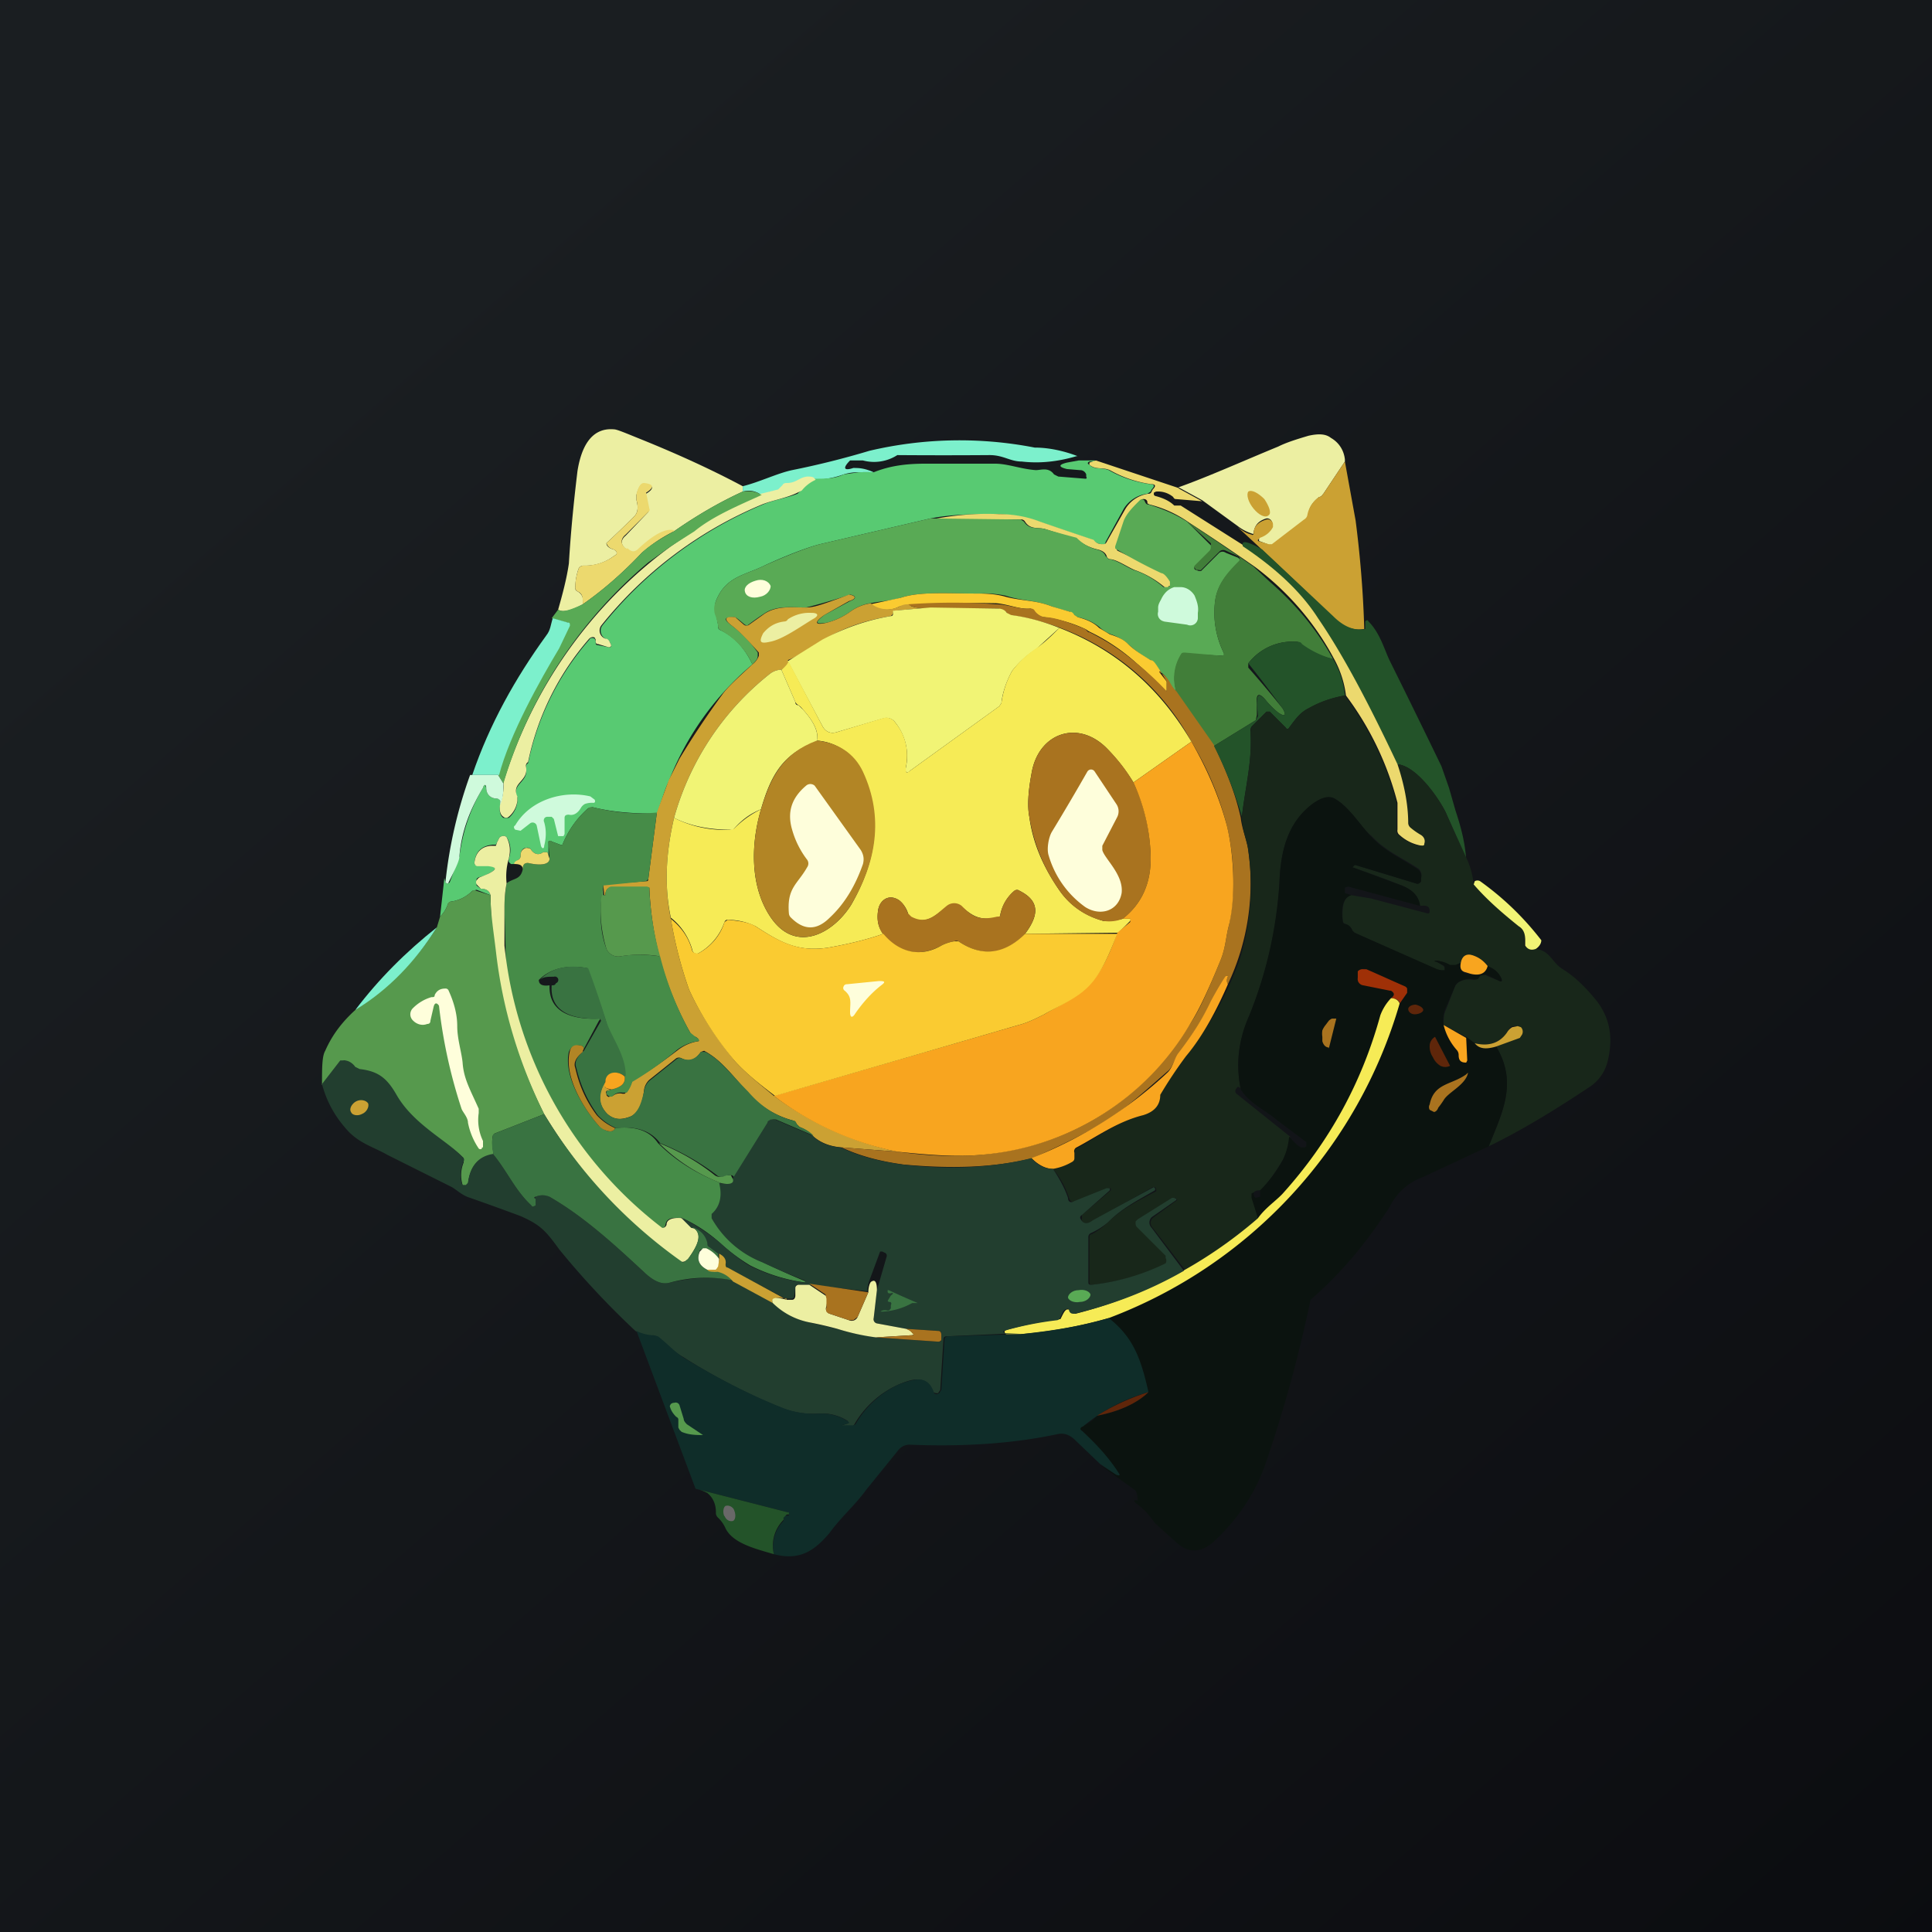 <!-- by TradingView --><svg width="18" height="18" viewBox="0 0 18 18" xmlns="http://www.w3.org/2000/svg"><rect x="0" y="0" width="18" height="18" fill="#333333" stroke="none"/><path fill="url(#a)" d="M0 0h18v18H0z"/><path d="M6.92 4.53v.05c-.22.1-.44.23-.64.37-.08-.02-.19.04-.32.17-.04.03-.07.04-.11 0h-.01c-.06-.04-.06-.09-.01-.13l.21-.22a.02.02 0 0 0 0-.02c-.02-.1-.03-.14-.02-.15.08-.05.07-.08-.02-.09-.03 0-.05.03-.07.1v.05c.02.07.01.12-.02.15a8.43 8.43 0 0 1-.26.25c0 .03.03.05.07.06.03.02.04.04 0 .06a.44.44 0 0 1-.28.09.05.05 0 0 0-.05.03.54.54 0 0 0-.03.17c0 .02 0 .03.02.04.04.02.06.06.05.12-.11.06-.19.08-.23.05.04-.14.08-.29.1-.43.02-.33.05-.61.08-.86.03-.19.11-.41.34-.39.03 0 .12.04.27.1.32.13.63.27.93.43ZM12.53 4.3l-.2.3c-.01.01-.02.03-.04.03-.06.05-.1.1-.1.18l-.03.03-.3.23a.04.04 0 0 1-.05 0l-.08-.03s-.01 0 0 0V5h.02c.05-.02.09-.06.1-.1a.05.05 0 0 0-.05-.07c-.07.02-.11.06-.12.13 0 .01 0 .02-.02.01a.43.43 0 0 1-.13-.07l-.33-.24-.22-.12c.28-.1.59-.24.93-.38.08-.04.18-.07.28-.1.09-.02.16-.02.21.02.07.04.12.11.13.2Z" fill="#ECEFA2"/><path d="M10.03 4.25c-.17.05-.34.07-.51.05-.11 0-.17-.06-.3-.06a57.1 57.1 0 0 1-.86 0 .4.4 0 0 1-.32.05h-.12c-.07.07-.06.1.03.07.05 0 .1 0 .19.04a2 2 0 0 0-.14 0 .45.45 0 0 0-.14.02.85.85 0 0 1-.27.05c-.01-.02-.04-.03-.07-.02-.08 0-.1.06-.19.06-.01 0-.03 0-.04.02l-.04.04a.67.67 0 0 0-.16.04c-.04-.03-.1-.05-.17-.03v-.05c.16-.04.32-.12.46-.15a7.88 7.88 0 0 0 .72-.18 3.66 3.66 0 0 1 1.54-.03c.13 0 .27.03.4.08Z" fill="#7CF0CC"/><path d="M10.2 4.3h-.05c-.02.01-.02.02 0 .03.05.05.1.02.18.05.12.07.25.11.38.13.05 0 .05.02.02.05l-.01.02-.03.02a.3.3 0 0 0-.22.14l-.17.31c0 .02-.02.03-.04.02a.13.13 0 0 1-.08-.04 52.7 52.7 0 0 1-.5-.17 1.33 1.33 0 0 0-.38-.07c-.22 0-.43 0-.63.04l-1.03.24c-.08.02-.26.08-.52.2-.18.09-.36.1-.45.33a.18.18 0 0 0 0 .12l.02.1c0 .03 0 .04.02.05.13.06.23.17.3.32a2.7 2.7 0 0 0-.78 1.09c-.04.08-.07.2-.11.3-.2 0-.4-.01-.6-.06l-.04.01a.89.89 0 0 0-.24.34.02.02 0 0 1-.02 0l-.08-.03a.02.02 0 0 0-.03 0V8a.16.16 0 0 0-.01-.06h-.04c-.04.03-.08.02-.11-.02a.04.04 0 0 0-.05-.02c-.03 0-.05.03-.05.07a.04.04 0 0 1-.02.04.13.13 0 0 0-.04.04h-.03l-.02-.02V8a.22.22 0 0 0-.02-.2.04.04 0 0 0-.04-.01.04.04 0 0 0-.03.02l-.02.04-.01.02h-.03c-.1.01-.16.06-.17.17 0 .01 0 .02.03.02h.1c.08.02.08.04 0 .08a.43.43 0 0 1-.07.03.05.05 0 0 0-.04.02v.06l.04.03c.05 0 .08.02.09.06l-.13-.05-.04.01a.34.34 0 0 1-.2.1.04.04 0 0 0-.03.03.28.28 0 0 1-.07.11l.04-.36.01.04c.02.02.03.01.04 0l.09-.24c.03-.23.1-.44.22-.64.01-.04.02-.03.03 0 0 .06.04.1.1.1.01 0 .02 0 .03.02v.04c-.01.06 0 .1.03.12h.05a.23.23 0 0 0 .08-.15v-.04c-.06-.13.11-.14.08-.28a.04.04 0 0 1 .02-.04 2.52 2.52 0 0 1 .57-1.15c.01-.02.03-.02.05-.01l.01.02v.01c0 .02 0 .03.02.03l.1.02c.02 0 .03 0 .02-.03a.08.08 0 0 0-.05-.05.08.08 0 0 1-.04-.05.08.08 0 0 1 .01-.07 3.78 3.78 0 0 1 1.5-1.13c.09-.04.22-.06.32-.1l.04-.04a.35.35 0 0 1 .12-.1c.1 0 .19 0 .27-.04L8 4.4a2 2 0 0 1 .14 0c.15-.06.3-.08.48-.08h.65c.12 0 .24.05.38.06.05 0 .12-.03.17.04l.04.02.25.02c.01 0 .02 0 .01-.02v-.02a.06.06 0 0 0-.06-.04l-.12-.01c-.08-.02-.08-.04 0-.06l.11-.02h.15Z" fill="#58CA72"/><path d="m10.98 4.55.22.12-.24-.02c-.01 0-.02 0-.03-.02a.22.22 0 0 0-.16-.05l-.02.01v.02l.01.01c.08.02.14.05.18.09H11l.6.38c.3.2.53.42.7.67.22.35.47.8.73 1.36.06.18.1.37.1.55l.02.04.1.07c.03.02.04.05.03.08 0 .02-.01.02-.03.02a.4.4 0 0 1-.21-.1.05.05 0 0 1-.02-.05v-.25a2.85 2.85 0 0 0-.48-1 .95.95 0 0 0-.11-.34 2.59 2.59 0 0 0-.74-.86 23.13 23.13 0 0 0-.61-.41 1.1 1.1 0 0 0-.37-.17l-.02-.01v-.01a.03.03 0 0 0-.03-.03.03.03 0 0 0-.03.01c-.07.07-.12.12-.15.2a4 4 0 0 0-.08.25l.01.02.42.2c.02.01.05.04.08.09v.04h-.02c-.01.02-.02.02-.04.01a.9.9 0 0 0-.28-.16c-.07-.03-.17-.1-.23-.1a.04.04 0 0 1-.03-.03c-.01-.03-.04-.05-.08-.06a.45.45 0 0 1-.2-.1 11.18 11.18 0 0 1-.29-.09c-.06-.02-.14.01-.19-.07a.04.04 0 0 0-.03-.02h-.84c.2-.04.41-.06.63-.05.12 0 .25.02.38.07a52.56 52.56 0 0 0 .5.17c.02.03.05.04.08.04.02 0 .03 0 .04-.02l.17-.3a.3.3 0 0 1 .22-.15c.01 0 .02 0 .03-.02a.1.1 0 0 1 .01-.02c.03-.03.03-.05-.02-.05a1.09 1.09 0 0 1-.38-.13c-.07-.03-.13 0-.19-.05v-.02l.06-.02.78.26Z" fill="#ECD96E"/><path d="M12.71 5.86c-.1.02-.2-.02-.3-.12a58.05 58.05 0 0 0-.88-.83c.04.03.08.06.13.07.01.01.02 0 .02-.01 0-.07.05-.11.12-.13a.05.05 0 0 1 .06.04v.03c-.02.04-.06.08-.12.1l-.02.02v.01l.1.03h.03l.3-.23a.06.06 0 0 0 .03-.04.26.26 0 0 1 .11-.17c.02 0 .03-.02.04-.03l.2-.3.1.55c.04.31.07.65.08 1Z" fill="#CBA133"/><path d="M7.6 4.47a.35.35 0 0 0-.13.1l-.04.02c-.1.05-.23.07-.33.11a3.78 3.78 0 0 0-1.5 1.13.08.08 0 0 0 .04.12c.03 0 .04.03.05.05.01.02 0 .03-.02.03L5.57 6c-.01 0-.02 0-.02-.03v-.01l-.01-.02c-.02-.01-.04 0-.05.01a2.52 2.52 0 0 0-.57 1.15.04.04 0 0 0-.02.04c.03.14-.14.15-.08.28v.04a.23.23 0 0 1-.08.15.04.04 0 0 1-.05 0c-.03-.02-.04-.06-.03-.12a.46.46 0 0 0 .03-.2 4.28 4.28 0 0 1 1.56-2.2l.22-.15c.17-.14.41-.24.62-.34l.16-.04.04-.04c.01-.02.03-.02.04-.02.09 0 .11-.05.19-.06.03 0 .06 0 .07.02Z" fill="#ECEFA2"/><path d="M6.28 4.95a1.4 1.4 0 0 0-.3.2c-.17.18-.35.34-.55.48 0-.06 0-.1-.05-.12a.04.04 0 0 1-.02-.04c0-.06.01-.11.03-.17a.05.05 0 0 1 .05-.03c.1 0 .2-.03.28-.09.04-.02.03-.04 0-.06-.04-.01-.06-.03-.07-.06a8.41 8.41 0 0 0 .26-.25c.03-.03.04-.08.02-.15V4.6c.02-.07.04-.1.07-.1.09.01.1.04.02.09l.03.15a.02.02 0 0 1 0 .02l-.22.22c-.05.04-.05.09 0 .13h.02c.04.04.07.03.1 0 .14-.13.25-.19.33-.17Z" fill="#ECD96E"/><path d="M7.1 4.61c-.22.1-.46.2-.63.34l-.22.14-.21.15A4.28 4.28 0 0 0 4.69 7.3l-.05-.08c.1-.38.38-.89.56-1.18l.1-.21c0-.02 0-.03-.02-.03l-.14-.04.06-.08c.04.03.12 0 .23-.05.2-.14.38-.3.55-.48.05-.05.15-.12.3-.2.2-.14.42-.27.64-.37.07-.01.13 0 .17.03Z" fill="#59AA55"/><path d="M11.68 4.74c.05.06.11.09.14.06.03-.02 0-.09-.04-.15-.06-.06-.12-.09-.15-.07-.02.03 0 .1.05.16Z" fill="#CBA133"/><path d="m11.06 4.86.21.21a.05.05 0 0 1 .02.03.04.04 0 0 1-.02.04l-.13.13-.01.01a.02.02 0 0 0 .01.03l.03.01h.02l.17-.17a.05.05 0 0 1 .06 0l.1.04c.03.01.04.03.02.05-.1.1-.2.2-.22.37a.85.85 0 0 0 .09.49l-.01.01h-.01l-.35-.02c-.02 0-.03 0-.04.02a.42.42 0 0 0-.04.33c-.07-.05-.07-.13-.15-.18-.04-.07-.06-.1-.09-.11a.94.94 0 0 1-.21-.15.45.45 0 0 0-.16-.09.36.36 0 0 1-.11-.07.46.46 0 0 0-.2-.09.06.06 0 0 1-.03-.02l-.04-.03a1.98 1.98 0 0 1-.17-.05c-.15-.06-.28-.05-.43-.1a.98.98 0 0 0-.25-.02c-.32 0-.55-.02-.73.04-.1.03-.18.03-.28.05a.43.43 0 0 0-.19.08.68.68 0 0 1-.21.1c-.12.02-.12 0-.03-.07l.24-.13c.06-.02.06-.05 0-.06l-.06.02a5.9 5.9 0 0 1-.35.1c-.13 0-.27-.02-.38.05a2.59 2.59 0 0 0-.17.12l-.02-.01c-.05-.04-.08-.07-.1-.07-.1 0-.1.02-.02.08.09.07.17.15.24.25v.03c0 .03-.02.05-.05.08a.68.68 0 0 0-.3-.32.04.04 0 0 1-.02-.04.57.57 0 0 0-.03-.11.18.18 0 0 1 .01-.12c.09-.23.27-.24.45-.33.27-.12.44-.18.52-.2l1.03-.24.84.01.03.02c.05.08.13.05.2.07a11.19 11.19 0 0 0 .29.08c.05.05.11.09.19.11.04.01.07.03.08.06l.03.03c.06 0 .16.07.23.1.1.03.2.09.28.16h.04l.02-.01v-.04c-.03-.05-.06-.08-.08-.08a4.48 4.48 0 0 1-.43-.23v-.02l.08-.24c.03-.07.08-.12.15-.19a.03.03 0 0 1 .04 0l.01.02c.01.02.02.02.03.02.13.04.25.09.36.16Z" fill="#59AA55"/><path d="M11.06 4.86a23.14 23.14 0 0 1 .62.42l.15.14c.23.2.43.43.59.72a.71.71 0 0 1-.3-.14.07.07 0 0 0-.03-.02.52.52 0 0 0-.46.2v.04a10.48 10.48 0 0 1 .32.38c.04.07.02.08-.04.04a.81.81 0 0 1-.12-.12c-.06-.07-.09-.06-.08.04v.1l-.01.05-.39.24-.35-.5A.42.42 0 0 1 11 6.1c.01-.02.02-.02.04-.02l.35.03a.02.02 0 0 0 .01-.01v-.02a.85.85 0 0 1-.08-.48c.02-.16.12-.27.22-.37.02-.02.01-.04-.01-.05l-.11-.05a.05.05 0 0 0-.06.01l-.17.17a.02.02 0 0 1-.02 0h-.03V5.3a.02.02 0 0 1-.01-.03l.14-.14a.05.05 0 0 0 .01-.04.04.04 0 0 0 0-.03l-.22-.2Z" fill="#417E39"/><path d="m11.76 5.12.66.62c.1.1.2.14.3.12v-.07c.01-.01.02-.02.03 0 .11.11.15.27.2.37a105.15 105.15 0 0 1 .48.98l.07.2.06.21c.05.15.09.3.1.46l-.19-.44c-.05-.1-.26-.43-.45-.45-.26-.55-.5-1.01-.74-1.36-.16-.25-.4-.47-.7-.67-.02-.06.04-.05.18.03Z" fill="#235329"/><path d="M7.08 5.56c.06-.01.1-.06.1-.1-.02-.05-.08-.07-.14-.05-.07.02-.11.06-.1.1.01.05.07.07.14.05Z" fill="#FEFEDB"/><path d="M10.85 5.79a.07.07 0 0 1-.06-.09v-.04c0-.03.02-.06.03-.08a.23.23 0 0 1 .05-.07.19.19 0 0 1 .07-.04H11c.05 0 .1.03.13.08.02.05.04.1.03.16v.05a.07.07 0 0 1-.1.06l-.22-.03Z" fill="#CFFADC"/><path d="m10.8 6.26.07.09v.08a.01.01 0 0 1-.02 0 2.83 2.83 0 0 0-.26-.25 1.83 1.83 0 0 0-.45-.3.15.15 0 0 0-.03-.02 1.3 1.3 0 0 0-.38-.11c-.04 0-.07-.03-.1-.06a.05.05 0 0 0-.03-.02c-.1.01-.2-.04-.32-.05a8.63 8.63 0 0 0-.9.03.25.25 0 0 1-.27-.02l.28-.06c.18-.06.41-.04.73-.04.1 0 .18.01.25.03.15.04.28.03.43.09l.17.05c.01 0 .02 0 .04.03l.03.02c.08.02.15.05.2.1l.1.06c.06.02.12.04.17.09.06.06.13.1.21.15.03 0 .05.04.09.1Z" fill="#FACB31"/><path d="M8.11 5.62a.25.25 0 0 0 .27.03.16.16 0 0 1 .08-.02c.04.03.1.04.21.03l-.34.03-.01.02v.01l-.02.02c-.24.04-.45.11-.64.23-.16.1-.26.16-.32.18.01.02 0 .05-.06.09a.18.18 0 0 0-.11.04 2.6 2.6 0 0 0-.89 1.34c-.08.34-.09.65-.03.94a3.89 3.89 0 0 0 .17.66c.11.24.26.46.43.67.1.11.24.22.36.32.35.26.73.43 1.15.52l-.52-.04c-.12-.01-.2-.05-.26-.1a.33.33 0 0 0-.13-.09l-.03-.03a.04.04 0 0 0-.03-.03.85.85 0 0 1-.43-.27c-.16-.18-.25-.3-.4-.38l-.03.01c-.05.07-.1.1-.18.06a.05.05 0 0 0-.05 0l-.25.2a.16.16 0 0 0-.05.1c-.01.09-.04.2-.12.24-.1.04-.16.03-.22-.02-.08-.08-.1-.18-.02-.3v.05c.02.02.04.02.06.02l-.03.01c-.02 0-.03.01-.02.03 0 .01 0 .02.02.03l.04-.01a.1.1 0 0 1 .09-.02h.02l.02-.02a.29.29 0 0 0 .05-.1l.03-.02c.1-.05.23-.14.4-.27a.42.42 0 0 1 .19-.08.01.01 0 0 0 0-.01.06.06 0 0 0-.03-.03.09.09 0 0 1-.05-.04 3 3 0 0 1-.38-1.35H5.7l-.04.01a.09.09 0 0 0-.02.06h-.01l-.01-.1.4-.03c.01 0 .02 0 .02-.02l.08-.62.11-.3.1-.2a7.98 7.98 0 0 1 .4-.6c.05-.07.15-.16.28-.28a.18.18 0 0 0 .06-.08v-.03c-.09-.1-.16-.18-.25-.25-.08-.06-.07-.09.03-.08l.08.07a.04.04 0 0 0 .05 0l.14-.1c.12-.08.26-.06.39-.06.06 0 .12-.02.18-.04a5.9 5.9 0 0 0 .22-.08c.07.01.07.04 0 .06l-.23.13c-.1.07-.09.1.03.07a.67.67 0 0 0 .21-.1.43.43 0 0 1 .2-.08Z" fill="#CBA133"/><path d="M10.8 6.26c.1.05.1.13.16.18l.35.5c.11.23.2.45.25.68.01.1.06.22.07.3a2.2 2.2 0 0 1-.19 1.25.07.07 0 0 1 0-.07v-.01h-.02l-.13.24c-.08.15-.18.31-.3.48-.05.05-.06.13-.11.17-.14.12-.28.25-.44.37-.17.13-.44.27-.82.44-.36.09-.76.1-1.2.06-.22-.03-.41-.08-.58-.16l.52.04c.29.04.54.05.77.03.85-.08 1.51-.5 1.97-1.24.07-.1.16-.3.27-.57.05-.12.05-.22.08-.33a2.2 2.2 0 0 0-.02-.93 2.9 2.9 0 0 0-.33-.78 2.3 2.3 0 0 0-1.69-1.18c-.01 0-.02 0-.03-.02-.01-.02-.04-.03-.08-.04h-.63c-.1 0-.17-.01-.21-.04.28-.02.56-.02.82 0 .11 0 .22.05.32.04.01 0 .03 0 .04.02.02.03.05.05.09.06.1 0 .23.05.38.11l.03.03h.01c.16.08.3.17.44.29a2.83 2.83 0 0 1 .28.26v-.09l-.06-.1Z" fill="#A9731F"/><path d="m8.67 5.66.63.01c.04 0 .07.02.08.04l.04.02c.15.02.3.06.45.12l-.22.2a.9.9 0 0 0-.22.2c-.05.09-.09.2-.1.3l-.02.03-.83.6c-.03.03-.05.02-.04-.03a.5.5 0 0 0-.1-.42.1.1 0 0 0-.1-.04l-.44.13c-.06.02-.11 0-.14-.06l-.32-.6.32-.2c.19-.1.4-.18.64-.22 0 0 .02 0 .02-.02v-.03l.35-.03Z" fill="#F1F475"/><path d="M7.34 5.77a.36.36 0 0 1 .22-.06c.07 0 .07.03.01.06-.16.1-.29.19-.4.21-.09.02-.1 0-.06-.08.05-.06.11-.1.2-.11 0 0 .02 0 .03-.02Z" fill="#ECEFA2"/><path d="M4.64 7.22H4.4c.16-.47.4-.9.69-1.3.04-.05.04-.1.06-.16l.14.04c.02 0 .02.01.02.03l-.1.21c-.18.3-.46.8-.56 1.18Z" fill="#7CF0CC"/><path d="M12.42 6.14c.06.1.1.22.11.34-.12.02-.23.06-.34.12-.08.04-.12.1-.18.18 0 .01-.02.02-.03 0l-.15-.15h-.03l-.14.14a.06.06 0 0 0-.01.04c.02.28-.05.53-.08.8a3.76 3.76 0 0 0-.26-.66l.39-.24.02-.04-.01-.11c0-.1.02-.1.08-.04a.8.8 0 0 0 .12.12c.06.04.08.03.04-.04l-.03-.04a10.5 10.5 0 0 0-.29-.38.52.52 0 0 1 .46-.2c.01 0 .03 0 .04.02.08.06.18.11.29.14Z" fill="#235329"/><path d="M9.87 5.85c.52.2.93.55 1.23 1.06l-.54.38a1.79 1.79 0 0 0-.25-.32c-.27-.27-.64-.14-.7.24-.03.16-.04.3-.02.4.03.23.12.45.27.67.1.15.24.25.42.3.05 0 .1 0 .18-.02h.06c.02 0 .02.01 0 .03l-.1.1-.87.01c.12-.16.15-.3-.05-.4a.04.04 0 0 0-.05 0 .39.39 0 0 0-.13.22c0 .02-.01.03-.03.03-.17.03-.23-.02-.33-.1a.11.11 0 0 0-.14 0c-.1.07-.18.17-.33.1a.06.06 0 0 1-.03-.04.26.26 0 0 0-.08-.12c-.1-.07-.19 0-.2.1-.01.08 0 .15.05.21-.17.06-.35.1-.52.13-.28.04-.44-.05-.67-.2a.59.59 0 0 0-.26-.06c-.01 0-.02 0-.03.02a.53.53 0 0 1-.24.29.04.04 0 0 1-.06-.03.58.58 0 0 0-.2-.3c-.06-.28-.05-.59.03-.93.16.08.34.12.52.11l.04-.01a.88.88 0 0 1 .25-.18c-.1.34-.1.74.1 1.02.23.32.57.14.74-.13.23-.4.3-.81.1-1.24a.5.5 0 0 0-.42-.29c.02-.07-.02-.17-.13-.29a.16.16 0 0 0-.04-.04.06.06 0 0 1-.03-.03l-.13-.3c.05-.04.07-.07.06-.09l.32.61c.03.06.08.08.14.06l.43-.13a.1.1 0 0 1 .11.04c.1.12.13.27.1.42 0 .05 0 .06.04.03l.83-.6.02-.03a.83.83 0 0 1 .1-.3.9.9 0 0 1 .21-.2c.09-.06.16-.13.23-.2Z" fill="#F6EB56"/><path d="m7.28 6.24.13.3c0 .02.01.03.03.03l.04.04c.11.12.15.22.13.3-.32.11-.43.32-.52.63-.1.04-.18.1-.25.18a.05.05 0 0 1-.04.01c-.18 0-.36-.03-.52-.11a2.6 2.6 0 0 1 .89-1.34.18.18 0 0 1 .1-.04Z" fill="#F1F475"/><path d="M12.53 6.48c.24.33.4.67.48 1v.25c0 .02 0 .04.02.05.06.05.13.09.2.1.03 0 .04 0 .04-.02.01-.03 0-.06-.03-.08a.66.66 0 0 1-.1-.07.06.06 0 0 1-.02-.04c0-.18-.04-.37-.1-.55.19.02.4.34.45.45l.2.44c.03.07.05.14.06.23.13.14.27.27.42.39.05.04.07.08.05.13v.05c.03.03.06.05.1.03.14.01.16.13.26.19.13.08.23.19.32.3.12.16.15.34.1.55a.4.4 0 0 1-.16.24c-.3.2-.62.4-.95.56.13-.32.27-.59.07-.93l.22-.09a.06.06 0 0 0-.02-.1h-.05a.13.13 0 0 0-.05.06c-.07.1-.17.13-.3.1l-.08-.06-.21-.11c0-.06 0-.1.02-.14l.09-.23.03-.03a.2.2 0 0 1 .14-.02l.04-.01.02-.03a.04.04 0 0 1 .06 0l.12.05c.02.01.03 0 .02-.02a.19.19 0 0 0-.12-.11.26.26 0 0 0-.15-.1c-.06-.03-.1 0-.1.06l-.06.03h-.05a.3.3 0 0 0-.12-.05c-.03 0-.03 0 0 .01l.06.04.01.02v.02h-.07l-.77-.35-.02-.02a.11.11 0 0 0-.06-.06.04.04 0 0 1-.03-.03c-.01-.14.01-.22.08-.24l.18.03.53.14c.01 0 .02 0 .02-.02 0-.04-.02-.06-.09-.05-.01-.09-.07-.15-.17-.19a10.84 10.84 0 0 0-.46-.17l.02-.02h.01l.56.17c.02.01.04 0 .05-.02v-.03a.08.08 0 0 0-.03-.09c-.15-.1-.3-.16-.43-.3-.1-.08-.2-.26-.33-.34-.07-.05-.15-.01-.2.03-.26.18-.32.46-.33.75a3.8 3.8 0 0 1-.28 1.23c-.1.25-.13.43-.08.69-.01-.03-.03-.03-.04-.01a.03.03 0 0 0-.01.02.03.03 0 0 0 .01.03l.5.4a.61.61 0 0 1-.07.22c-.06.1-.13.2-.2.28-.03 0-.05 0-.07.02l-.01.01v.04l.05.19c-.2.18-.43.34-.68.48l-.3-.39a.07.07 0 0 1-.02-.05.07.07 0 0 1 .03-.05l.22-.16-.02-.02h-.02l-.32.2a.05.05 0 0 0 0 .07l.25.27a.05.05 0 0 1-.01.08c-.2.1-.42.16-.67.19-.02 0-.03 0-.03-.03v-.4c0-.02 0-.04.02-.04.04-.02.1-.06.16-.12.13-.12.25-.18.44-.28a.02.02 0 0 0 0-.02v-.01l-.01-.01h-.02l-.55.31c-.05.04-.1.03-.11 0v-.05l.27-.23v-.02h-.02l-.31.12c-.03.02-.05 0-.06-.03a.83.83 0 0 0-.15-.27.51.51 0 0 0 .17-.06c.02-.01.03-.02.03-.04v-.05c0-.02 0-.03.02-.04.19-.1.38-.25.62-.31.1-.03.16-.1.16-.19l.01-.04.23-.32a3.17 3.17 0 0 0 .5-.9c.1-.33.13-.67.08-1.01-.01-.1-.06-.2-.06-.31.03-.28.1-.53.08-.8l.01-.05.14-.14h.03l.15.15c.01.02.02.01.03 0 .06-.08.1-.14.18-.18.1-.06.22-.1.34-.12Z" fill="#18271A"/><path d="M10.56 7.29c.1.21.15.43.16.67.01.26-.08.46-.26.6a.34.34 0 0 1-.18.02.7.7 0 0 1-.42-.3 1.62 1.62 0 0 1-.27-.67c-.02-.1-.01-.24.02-.4.06-.38.43-.51.7-.24.1.1.18.2.25.32Z" fill="#A9731F"/><path d="M8.36 10.73a2.8 2.8 0 0 1-1.15-.52l2.28-.66c.08-.02.16-.06.24-.1.08-.05.27-.14.37-.23.15-.13.23-.31.31-.53l.12-.1v-.03h-.07c.18-.14.27-.34.26-.6a1.76 1.76 0 0 0-.16-.67l.54-.38c.15.26.26.52.33.78.06.24.09.64.02.93-.03.11-.03.21-.08.33-.11.27-.2.46-.27.57a2.49 2.49 0 0 1-1.97 1.24c-.23.02-.48 0-.77-.03Z" fill="#F8A51F"/><path d="M7.61 6.9c.2.02.35.12.43.29.2.43.12.85-.11 1.24-.17.27-.51.45-.74.13-.2-.28-.2-.68-.1-1.02.09-.3.2-.52.52-.64Z" fill="#B28525"/><path d="M10.27 7.92c.02.08.2.23.18.4-.03.17-.2.22-.34.13a.9.9 0 0 1-.34-.48c-.02-.06 0-.17.03-.22a23.81 23.81 0 0 0 .33-.56.04.04 0 0 1 .07 0l.2.3a.12.12 0 0 1 .01.12l-.14.27v.04Z" fill="#FEFEDB"/><path d="m4.64 7.22.05.08c0 .07 0 .13-.03.2v-.04a.04.04 0 0 0-.03-.02c-.06 0-.1-.04-.1-.1 0-.03-.02-.04-.03 0-.12.2-.2.4-.22.64 0 .04-.04.12-.1.24 0 .01-.01.02-.03 0a4.24 4.24 0 0 1 .23-1h.26Z" fill="#CFFADC"/><path d="M7.52 8.08a.06.06 0 0 0 0-.07.83.83 0 0 1-.14-.28c-.05-.17 0-.3.13-.41a.06.06 0 0 1 .08 0l.43.6c.03.05.03.09.02.13-.07.2-.17.37-.31.5-.12.12-.24.12-.36 0a.06.06 0 0 1-.02-.04c-.02-.24.08-.27.17-.43Z" fill="#FEFEDB"/><path d="m13.23 8.44-.67-.18-.03.01v.05l.06.02c-.07.02-.1.1-.08.24 0 .02.01.03.03.03.03.01.05.03.06.06l.02.02.77.34.04.01h.03V9l-.08-.04c-.02 0-.02-.01 0-.01a.3.3 0 0 1 .13.04h.05l.05-.02c-.01.05 0 .08.04.1.12.03.2.01.21-.07.07.03.1.06.13.12 0 .02 0 .03-.02.02l-.12-.06-.06.01-.02.03a.04.04 0 0 1-.04 0 .2.2 0 0 0-.14.03.06.06 0 0 0-.03.03l-.1.23a.28.28 0 0 0-.01.14c.02.08.06.15.12.23a.07.07 0 0 1 .02.05c0 .04.02.07.06.07.02 0 .02 0 .02-.02l-.01-.22.08.06c.04.05.1.06.2.03.2.34.06.6-.07.93l-.62.29a.54.54 0 0 0-.3.27c-.2.31-.43.6-.74.87a12.71 12.71 0 0 1-.41 1.5c-.1.3-.27.55-.5.76-.12.1-.23.1-.34 0l-.2-.18c-.05-.07-.1-.13-.17-.18-.03-.02-.03-.04 0-.03h.01s.01 0 0 0c0-.06-.02-.1-.03-.1l-.32-.23.15.09c.03.01.04 0 .02-.02-.1-.14-.2-.26-.34-.39-.02-.01-.02-.03 0-.04.07-.03.11-.06.14-.1a.97.97 0 0 0 .48-.22c-.08-.3-.14-.5-.37-.69a4.46 4.46 0 0 0 2.71-2.93l.06-.1a.04.04 0 0 0 0-.04.04.04 0 0 0-.02-.02l-.35-.16a.06.06 0 0 0-.07.02l-.01.03v.07l.05.02.25.06c.04.02.05.04 0 .07a.46.46 0 0 0-.08.16 4.22 4.22 0 0 1-.9 1.65c-.07.07-.18.14-.25.24l-.06-.19v-.04l.02-.01c0 .02 0 .04.02.05l.04-.01v-.06c.08-.08.15-.17.21-.28a.61.61 0 0 0 .06-.22c.04.04.07.08.11.1h.04l.01-.01v-.04l-.28-.21c-.09-.08-.25-.15-.33-.28a1.1 1.1 0 0 1 .08-.69c.16-.4.25-.8.28-1.23.01-.29.07-.57.32-.75.06-.04.14-.08.21-.03.13.08.24.26.33.35.12.13.28.2.43.3a.08.08 0 0 1 .03.08v.03c-.01.02-.03.03-.05.02l-.56-.17h-.01l-.02.02.46.17c.1.04.16.1.17.19Z" fill="#0B130F"/><path d="M5.26 7.62v.15l-.01.02H5.2l-.04-.16-.02-.02h-.04c-.03 0-.04.03-.03.05.02.07.02.14 0 .22 0 .03-.02.03-.03 0L5 7.69a.04.04 0 0 0-.06-.02l-.09.07-.05-.01c-.01-.01-.02-.03 0-.04.14-.24.45-.33.7-.27l.04.03c.01.02 0 .03-.01.03a.2.2 0 0 0-.08.01.1.1 0 0 0-.04.04c-.03.05-.07.07-.11.06-.03 0-.04.01-.04.03Z" fill="#CFFADC"/><path d="m6.12 7.57-.08.62-.02.02-.4.04c-.04.24-.03.43.03.59a.12.12 0 0 0 .13.07c.11-.02.23-.02.37 0a3 3 0 0 0 .28.71l.05.04.03.02a.01.01 0 0 1 0 .01.01.01 0 0 1 0 .01.42.42 0 0 0-.2.08 3.03 3.03 0 0 1-.42.3.3.3 0 0 1-.05.1H5.8a.1.1 0 0 0-.09.03.03.03 0 0 1-.04 0 .04.04 0 0 1-.02-.02c0-.02 0-.03.02-.03l.03-.01c.09-.02.13-.06.12-.12 0-.2-.13-.36-.17-.5a8.68 8.68 0 0 0-.18-.51c-.16-.03-.33-.01-.45.11 0 .04.03.06.1.05-.01.27.24.32.46.31.01 0 .02 0 0 .02l-.15.28c.02-.03 0-.05-.03-.05-.05 0-.08.01-.1.06-.05.22.13.52.28.69l.06.04c.05.02.08.01.09-.02.18-.02.32.02.4.14.16.16.35.28.58.37.03.12.01.22-.07.3v.03c.1.19.26.32.47.41a6.33 6.33 0 0 0 .4.18v.01a1.62 1.62 0 0 1-.52-.16 1.7 1.7 0 0 1-.27-.2c-.11-.1-.23-.18-.36-.24-.1-.01-.15 0-.16.06a.04.04 0 0 1-.02.03.04.04 0 0 1-.04 0 3.98 3.98 0 0 1-1.4-2.28c-.02-.09-.03-.2-.03-.35l-.01-.34c0-.05 0-.13.02-.24.06-.05.13-.03.15-.13 0-.05.02-.06.05-.06.13.03.2.01.2-.04l-.01-.14a.02.02 0 0 1 0-.02.02.02 0 0 1 .03 0l.08.03a.02.02 0 0 0 .02 0 .89.89 0 0 1 .24-.34.05.05 0 0 1 .04-.01c.2.05.4.07.6.05Z" fill="#468C48"/><path d="M4.74 8a.59.59 0 0 0-.02.23c-.02.1-.02.19-.02.24v.34a3.79 3.79 0 0 0 1.47 2.63.04.04 0 0 0 .04-.03c0-.05.06-.07.15-.06l.1.09c.08.05.06.14-.05.29a.07.07 0 0 1-.1.01c-.51-.37-.92-.83-1.24-1.36a4.64 4.64 0 0 1-.5-2.04c-.01-.04-.04-.06-.09-.06l-.03-.03c-.02-.02-.02-.04 0-.06a.05.05 0 0 1 .03-.02l.07-.03c.08-.04.08-.06 0-.07h-.1c-.02 0-.03-.02-.03-.03.01-.1.07-.16.17-.16h.03l.01-.03.02-.04a.04.04 0 0 1 .03-.02.04.04 0 0 1 .04.01c.03.06.04.12.02.2Z" fill="#ECEFA2"/><path d="M5.12 8c0 .05-.07.07-.2.04-.03 0-.05.01-.05.06 0-.04-.03-.05-.08-.05 0-.02.02-.03.04-.04a.04.04 0 0 0 .02-.04c0-.04.02-.06.05-.07.02 0 .04 0 .05.02.03.04.07.05.11.02h.04l.02.06Z" fill="#ECD96E"/><path d="M14.36 8.76c0 .03-.02.06-.05.08-.05.02-.08 0-.1-.03v-.05c0-.05-.01-.1-.06-.13-.15-.12-.3-.25-.42-.39l.01-.03a.05.05 0 0 1 .05 0c.21.15.4.33.57.55Z" fill="#F1F475"/><path d="M6.15 8.91a1.11 1.11 0 0 0-.37 0 .12.12 0 0 1-.13-.07 1.23 1.23 0 0 1-.03-.6.77.77 0 0 0 0 .1h.02c0-.02 0-.04.02-.06a.05.05 0 0 1 .04-.02h.33l.02.01v.02c.01.2.04.41.1.62ZM4.57 8.34c0 .17.03.35.05.52.06.53.21 1.03.45 1.52l-.46.18a.04.04 0 0 0-.02.03c-.01.06 0 .11.01.17-.14.02-.22.1-.24.27l-.02.02h-.03v-.01a.31.31 0 0 1 .01-.21v-.04c-.15-.15-.46-.3-.62-.57-.1-.16-.17-.23-.35-.25l-.04-.02a.28.28 0 0 0-.1-.07l-.04.01-.17.22c0-.16 0-.27.03-.32.07-.16.17-.28.28-.38.3-.2.56-.45.76-.77l.03-.1a.28.28 0 0 0 .07-.11c0-.02.02-.03.03-.03a.34.34 0 0 0 .2-.1.04.04 0 0 1 .04 0l.13.04Z" fill="#56994D"/><path d="M9.55 8.7c-.19.2-.4.22-.62.07a.05.05 0 0 0-.04 0 .4.4 0 0 0-.12.04c-.2.11-.4.07-.54-.1a.29.29 0 0 1-.05-.22c.01-.1.1-.17.2-.1.04.03.06.07.08.12l.03.03c.15.08.23-.02.33-.1a.11.11 0 0 1 .14 0c.1.1.16.14.33.1.02 0 .03 0 .03-.02.02-.1.07-.17.13-.22a.04.04 0 0 1 .05 0c.2.1.17.24.05.4Z" fill="#A9731F"/><path d="M8.23 8.7c.15.18.35.22.54.11a.4.4 0 0 1 .12-.04h.04c.22.15.43.12.62-.07h.86c-.08.2-.16.4-.3.52-.11.1-.3.18-.38.23-.08.04-.16.08-.24.1l-2.27.66c-.13-.1-.26-.2-.37-.32-.17-.2-.32-.43-.43-.67a3.9 3.9 0 0 1-.17-.66c.1.08.17.18.2.3a.04.04 0 0 0 .03.02.04.04 0 0 0 .03 0c.11-.06.2-.16.24-.29l.03-.02c.13.01.21.03.26.06.23.15.4.24.67.2.17-.03.35-.07.52-.13Z" fill="#FACB31"/><path d="M4.07 8.64c-.2.32-.45.58-.76.77.22-.29.47-.54.76-.77Z" fill="#7CF0CC"/><path d="M13.86 9c-.02.08-.09.1-.2.06-.05-.01-.06-.04-.05-.09.01-.06.05-.09.11-.07.06.02.1.05.14.1Z" fill="#F8A51F"/><path d="M5.82 10.03c-.06-.06-.17-.04-.18.05-.07.12-.06.22.02.3.06.05.13.06.22.02.08-.05.1-.15.12-.23a.16.16 0 0 1 .05-.1l.25-.2a.05.05 0 0 1 .05-.01c.07.03.13.01.18-.06h.04c.14.07.23.2.4.37.12.14.26.23.42.27.02 0 .03.02.03.03l.03.03c.06.02.1.05.13.08l-.35-.15H7.2a.06.06 0 0 0-.03.03l-.33.53c0-.02 0-.03-.02-.04h-.04c-.05.02-.08.02-.1 0a2.26 2.26 0 0 0-.53-.3c-.09-.12-.23-.16-.41-.14a.5.5 0 0 1-.17-.12 1.21 1.21 0 0 1-.2-.44c-.02-.05 0-.1.07-.16l.16-.28-.01-.02c-.22.01-.47-.04-.45-.31.02 0 .03 0 .04-.02a.03.03 0 0 0-.02-.06c-.06 0-.1 0-.13.03.12-.13.29-.14.45-.11a8.69 8.69 0 0 1 .17.5c.05.15.18.31.18.5Z" fill="#397341"/><path d="M13.04 9.35c0-.03-.04-.05-.08-.05.04-.03.03-.05 0-.07h-.01l-.25-.05a.06.06 0 0 1-.05-.07v-.06a.06.06 0 0 1 .05-.02h.03l.36.16a.04.04 0 0 1 .02.02v.04l-.07.1Z" fill="#9F3007"/><path d="M11.44 9.17c-.1.23-.23.48-.39.67a4.11 4.11 0 0 0-.24.36c0 .1-.06.16-.16.19-.24.06-.43.2-.62.3a.04.04 0 0 0-.02.05v.05c0 .02-.01.03-.03.04a.51.51 0 0 1-.17.06c-.06 0-.13-.03-.2-.1a3.98 3.98 0 0 0 1.27-.8c.05-.05.06-.13.1-.18.13-.17.23-.33.3-.48a3.77 3.77 0 0 1 .14-.24h.02v.01a.07.07 0 0 0 0 .07Z" fill="#F8A51F"/><path d="M7.92 9.43c0-.09.02-.14-.05-.2a.03.03 0 0 1-.01-.04.03.03 0 0 1 .03-.02l.3-.03c.06 0 .06.01.02.04-.09.07-.17.16-.24.26-.03.05-.05.04-.05-.01ZM4.05 9.27c.02-.04.05-.06.1-.06a.03.03 0 0 1 .03.02c.05.11.08.22.08.33 0 .12.04.24.05.34.01.15.07.25.15.43v.04a.45.45 0 0 0 .04.26v.06h-.01v.01a.02.02 0 0 1-.03 0 .65.65 0 0 1-.1-.24c0-.05-.05-.1-.06-.13a4.77 4.77 0 0 1-.21-.96c-.02-.03-.04-.03-.05.01l-.03.13c0 .02-.01.03-.03.03-.05.02-.1 0-.13-.03a.08.08 0 0 1 0-.12.4.4 0 0 1 .17-.1c.02 0 .03 0 .03-.02Z" fill="#FEFEDB"/><path d="M12.96 9.3c.04 0 .07.02.08.05a4.46 4.46 0 0 1-2.71 2.93 4.3 4.3 0 0 1-.82.15h-.13c-.02 0-.02-.02-.02-.03l.02-.01a3.19 3.19 0 0 1 .5-.1l.01-.02c.02-.04.03-.06.05-.07h.03c.01.03.03.04.05.04a4.16 4.16 0 0 0 1.7-.89c.07-.1.18-.17.24-.24.43-.48.73-1.03.9-1.65a.46.46 0 0 1 .1-.16Z" fill="#F6EB56"/><path d="M13.18 9.45c.04 0 .08-.02.08-.04s-.03-.04-.07-.05c-.04 0-.07.02-.07.04 0 .03.03.05.06.05Z" fill="#5F260A"/><path d="M12.38 9.76a.06.06 0 0 1-.04-.02.1.1 0 0 1-.02-.04v-.04a.2.2 0 0 1 0-.06V9.6a.2.2 0 0 1 .03-.05l.03-.04a.1.1 0 0 1 .03-.02h.04l-.07.28Z" fill="#A9731F"/><path d="m13.45 9.55.21.12.01.21-.01.02c-.05 0-.07-.02-.07-.07a.07.07 0 0 0-.02-.05.55.55 0 0 1-.12-.23Z" fill="#F8A51F"/><path d="M13.94 9.75c-.1.03-.16.02-.2-.03.13.03.23 0 .3-.1a.13.13 0 0 1 .05-.05l.05-.01.03.01a.06.06 0 0 1 .01.07l-.02.03-.22.08Z" fill="#CBA133"/><path d="M13.51 9.93a.1.1 0 0 1-.09 0 .18.18 0 0 1-.07-.08.18.18 0 0 1-.03-.11.1.1 0 0 1 .05-.08l.14.27Z" fill="#5F260A"/><path d="M5.43 9.8c-.06.05-.09.1-.07.15.04.18.11.32.2.44a.5.5 0 0 0 .17.12c-.01.03-.04.04-.09.02a.18.18 0 0 1-.06-.04c-.15-.17-.33-.47-.27-.7.01-.04.04-.06.09-.05.03 0 .05.02.03.05Z" fill="#B28525"/><path d="M4.6 10.76c.13.16.2.33.35.47.01.02.02.01.03 0v-.06l.01-.02c.05-.02.1-.02.13 0 .33.19.62.46.9.72.08.07.15.1.22.08.22-.05.42-.06.59-.02l.37.2c.1.1.2.16.34.19l.26.06c.12.04.24.06.36.08l.58.04c.02 0 .03 0 .03-.02v-.04c0-.03 0-.04-.03-.04l-.3-.02-.27-.05a.04.04 0 0 1-.03-.05l.03-.26.09-.31a.03.03 0 0 0-.02-.04l-.02-.01H8.2l-.1.27a.32.32 0 0 0-.02.1l-.55-.06h-.1c-.01 0-.02.01-.02.03l-.01.07c0 .02-.01.03-.03.03h-.05l-.55-.29a.03.03 0 0 1-.02-.03c0-.05-.02-.08-.07-.1l-.08-.06a.07.07 0 0 1-.02-.04c-.02-.08-.07-.13-.14-.14l-.1-.1c.14.07.26.15.37.24.12.11.22.18.27.21a1.62 1.62 0 0 0 .52.16v-.02a6.3 6.3 0 0 1-.4-.17.93.93 0 0 1-.47-.41v-.04c.08-.07.1-.17.07-.29.07.02.11.01.12-.03l.33-.53c0-.02.02-.02.03-.03h.04l.35.15c.06.06.14.1.26.11.17.08.36.13.58.16.44.05.84.03 1.2-.06.06.07.13.1.2.1.06.09.11.18.14.27 0 .04.03.05.06.03l.3-.12h.03v.02l-.26.23c-.02.01-.02.03-.01.04.02.04.06.05.11.01a146.2 146.2 0 0 1 .57-.31l.01.01a.02.02 0 0 1 0 .02c-.19.11-.31.17-.44.3a.66.66 0 0 1-.16.1.04.04 0 0 0-.02.04v.41c0 .02 0 .03.03.03a2.06 2.06 0 0 0 .69-.2.05.05 0 0 0 0-.05v-.02l-.27-.27a.05.05 0 0 1-.01-.03v-.02l.02-.02.32-.2h.02l.02.01v.01l-.23.16a.07.07 0 0 0 0 .1l.3.4c-.33.19-.68.32-1.02.4-.02 0-.04 0-.05-.03 0-.02-.02-.02-.03-.01-.02 0-.03.03-.05.07a.04.04 0 0 1-.03.03 3.19 3.19 0 0 0-.5.1c0 .01 0 .02.02.02h.13l-.68.03c-.02 0-.03.01-.03.03l-.03.47-.02.03h-.02l-.03-.01c-.06-.17-.2-.12-.32-.07a.9.9 0 0 0-.41.37.04.04 0 0 1-.04.02h-.1l.08-.03v-.02a.44.44 0 0 0-.27-.07.8.8 0 0 1-.34-.05 5.7 5.7 0 0 1-.93-.48c-.09-.05-.15-.12-.24-.19a.07.07 0 0 0-.04 0 .36.36 0 0 1-.16-.05 7.7 7.7 0 0 1-.71-.76c-.13-.18-.18-.23-.36-.31a27 27 0 0 0-.47-.17c-.07-.02-.12-.07-.17-.1l-.6-.3c-.14-.08-.28-.11-.4-.26A1 1 0 0 1 3 10.1l.17-.22h.04c.04 0 .08.03.1.06l.04.02c.18.02.26.09.35.25.16.27.47.42.61.57.01.01.02.02.01.04a.31.31 0 0 0-.02.2l.01.02h.03l.02-.02c.02-.16.1-.25.24-.27Z" fill="#223E2F"/><path d="M5.82 10.03c.01.06-.03.1-.12.12l-.05-.01c-.02-.02-.02-.03-.01-.06 0-.1.12-.11.18-.05Z" fill="#F8A51F"/><path d="M13.45 10.25a.79.79 0 0 1-.05.07c-.01.03-.03.04-.04.04l-.04-.02a.05.05 0 0 1 0-.05c.04-.2.2-.18.34-.28.02-.02.02-.02.01.01-.04.1-.18.16-.22.23Z" fill="#A9731F"/><path d="M3.37 10.38c.05-.02.07-.07.06-.1-.02-.03-.07-.04-.11-.02-.04.02-.07.07-.05.1.01.03.06.04.1.02Z" fill="#CBA133"/><path d="M5.07 10.38a4.61 4.61 0 0 0 1.29 1.38c.02 0 .03-.02.05-.03.11-.15.13-.24.04-.3.07.03.12.07.14.15 0 .02 0 .03.02.04l.08.06.01.06a.3.3 0 0 0-.12-.1h-.03a.04.04 0 0 0-.03.01c-.03.08-.01.14.07.18l.1.02c.05 0 .1.03.14.08a1.27 1.27 0 0 0-.59.02c-.07.02-.14-.01-.22-.08-.28-.26-.57-.53-.9-.72a.16.16 0 0 0-.13 0c-.01 0-.02.01 0 .02v.06c-.02.01-.03.02-.04 0-.15-.14-.22-.31-.35-.47a.38.38 0 0 1-.01-.17c0-.01 0-.02.02-.03l.46-.18Z" fill="#397341"/><path d="M6.83 11c0 .03-.05.04-.12.02a1.66 1.66 0 0 1-.57-.37c.2.08.37.18.52.3.03.02.06.02.11 0h.04l.02.04Z" fill="#56994D"/><path d="M6.7 11.74v.06c0 .02-.02.02-.03.03h-.08c-.08-.04-.1-.1-.07-.17l.03-.03h.03a.3.3 0 0 1 .12.1Z" fill="#FEFEDB"/><path d="M7.33 12.1c-.1-.02-.15 0-.13.04l-.37-.2c-.05-.06-.1-.08-.14-.09-.05 0-.09 0-.1-.02h.08l.02-.03.01-.06v-.06c.04.02.07.05.06.1 0 .01 0 .03.02.03l.55.3Z" fill="#CBA133"/><path d="m8.17 12.02-.03.26a.04.04 0 0 0 .03.05l.27.05c.03.01.05.02.06.04.02.01.01.02-.01.02l-.33.02a2.1 2.1 0 0 1-.36-.08 3.66 3.66 0 0 0-.26-.06.67.67 0 0 1-.34-.18c-.02-.05.02-.06.13-.03h.05c.02 0 .03-.02.03-.04V12c0-.02.02-.03.03-.03h.1l.15.1s.02.01.02.03l-.01.07a.05.05 0 0 0 .03.07l.18.06a.06.06 0 0 0 .08-.03l.1-.23c0-.06.02-.1.03-.1.03-.02.05 0 .05.08Z" fill="#ECEFA2"/><path d="m8.09 12.04-.1.23-.04.03h-.04l-.18-.06a.05.05 0 0 1-.03-.02.05.05 0 0 1 0-.04v-.08l-.01-.04-.15-.1.55.08Z" fill="#A9731F"/><path d="M8.48 12.15a.62.62 0 0 1-.26.07c-.02 0-.02 0 0-.01a.1.1 0 0 1 .05 0c.02 0 .02-.01.03-.02v-.03c.01-.02 0-.03-.01-.03h-.01l-.01-.01.03-.05c.03-.02.02-.03 0-.02h-.02l-.01-.01v-.02h.01a7.32 7.32 0 0 0 .27.12H8.5l-.02.01Z" fill="#397341"/><path d="M10.06 12.13c.06 0 .1-.04.1-.07-.01-.03-.06-.05-.11-.04-.06 0-.1.04-.1.07.01.03.06.05.11.04Z" fill="#59AA55"/><path d="M10.33 12.28c.23.18.3.38.37.69a1.66 1.66 0 0 0-.61.32c-.03.01-.03.03-.01.04.14.13.25.25.34.39.02.03.01.03-.02.02l-.15-.1-.23-.22c-.05-.05-.1-.07-.16-.06-.42.09-.88.12-1.38.1a.13.13 0 0 0-.11.05l-.3.37c-.1.14-.23.25-.34.4-.15.18-.29.26-.52.2a.34.34 0 0 1 .09-.31v-.03c0-.01 0-.02.02-.02h.03v-.02l-.01-.01-.86-.22-.55-1.47c.06.03.12.04.16.04l.04.01c.09.07.15.14.24.2.3.18.6.34.93.47a.8.8 0 0 0 .34.05.44.44 0 0 1 .27.08v.01l-.07.02a1.24 1.24 0 0 1 .11 0l.02-.01a.9.9 0 0 1 .4-.37c.14-.05.27-.1.33.07 0 .01.01.02.03.02l.02-.01.02-.03.03-.47c0-.02.02-.03.03-.03l.68-.02c.28-.03.55-.07.82-.15Z" fill="#0F2D29"/><path d="m8.16 12.46.33-.02c.02 0 .03 0 .01-.02a.15.15 0 0 0-.06-.04l.3.02c.02 0 .03.01.03.04v.04c0 .01-.01.02-.03.02l-.58-.04Z" fill="#A9731F"/><path d="M10.7 12.97c-.1.1-.27.18-.48.22.16-.1.32-.17.48-.22Z" fill="#5F260A"/><path d="m6.4 13.27.15.1c-.06 0-.13 0-.2-.03l-.02-.02-.01-.02v-.07c0-.01 0-.02-.02-.03-.03-.03-.05-.06-.06-.1l.01-.02.02-.01h.01a.04.04 0 0 1 .03 0 .04.04 0 0 1 .02.02l.04.13c0 .02.02.04.03.05Z" fill="#56994D"/><path d="M7.21 14.48c-.17-.05-.38-.1-.45-.24a.3.3 0 0 0-.07-.1.06.06 0 0 1-.02-.05c0-.08-.03-.14-.08-.18a.43.43 0 0 0-.11-.04l.86.22h.01v.02h-.02l-.01.01-.02.02v.02a.34.34 0 0 0-.09.32Z" fill="#235329"/><path d="M6.75 14.12c.01.04.05.06.08.05.02-.01.03-.05.01-.1-.01-.03-.05-.05-.08-.04-.02.01-.03.06-.01.1Z" fill="#696868"/><defs><linearGradient id="a" x1="3.35" y1="3.12" x2="21.9" y2="24.43" gradientUnits="userSpaceOnUse"><stop stop-color="#1A1E21"/><stop offset="1" stop-color="#06060A"/></linearGradient></defs></svg>